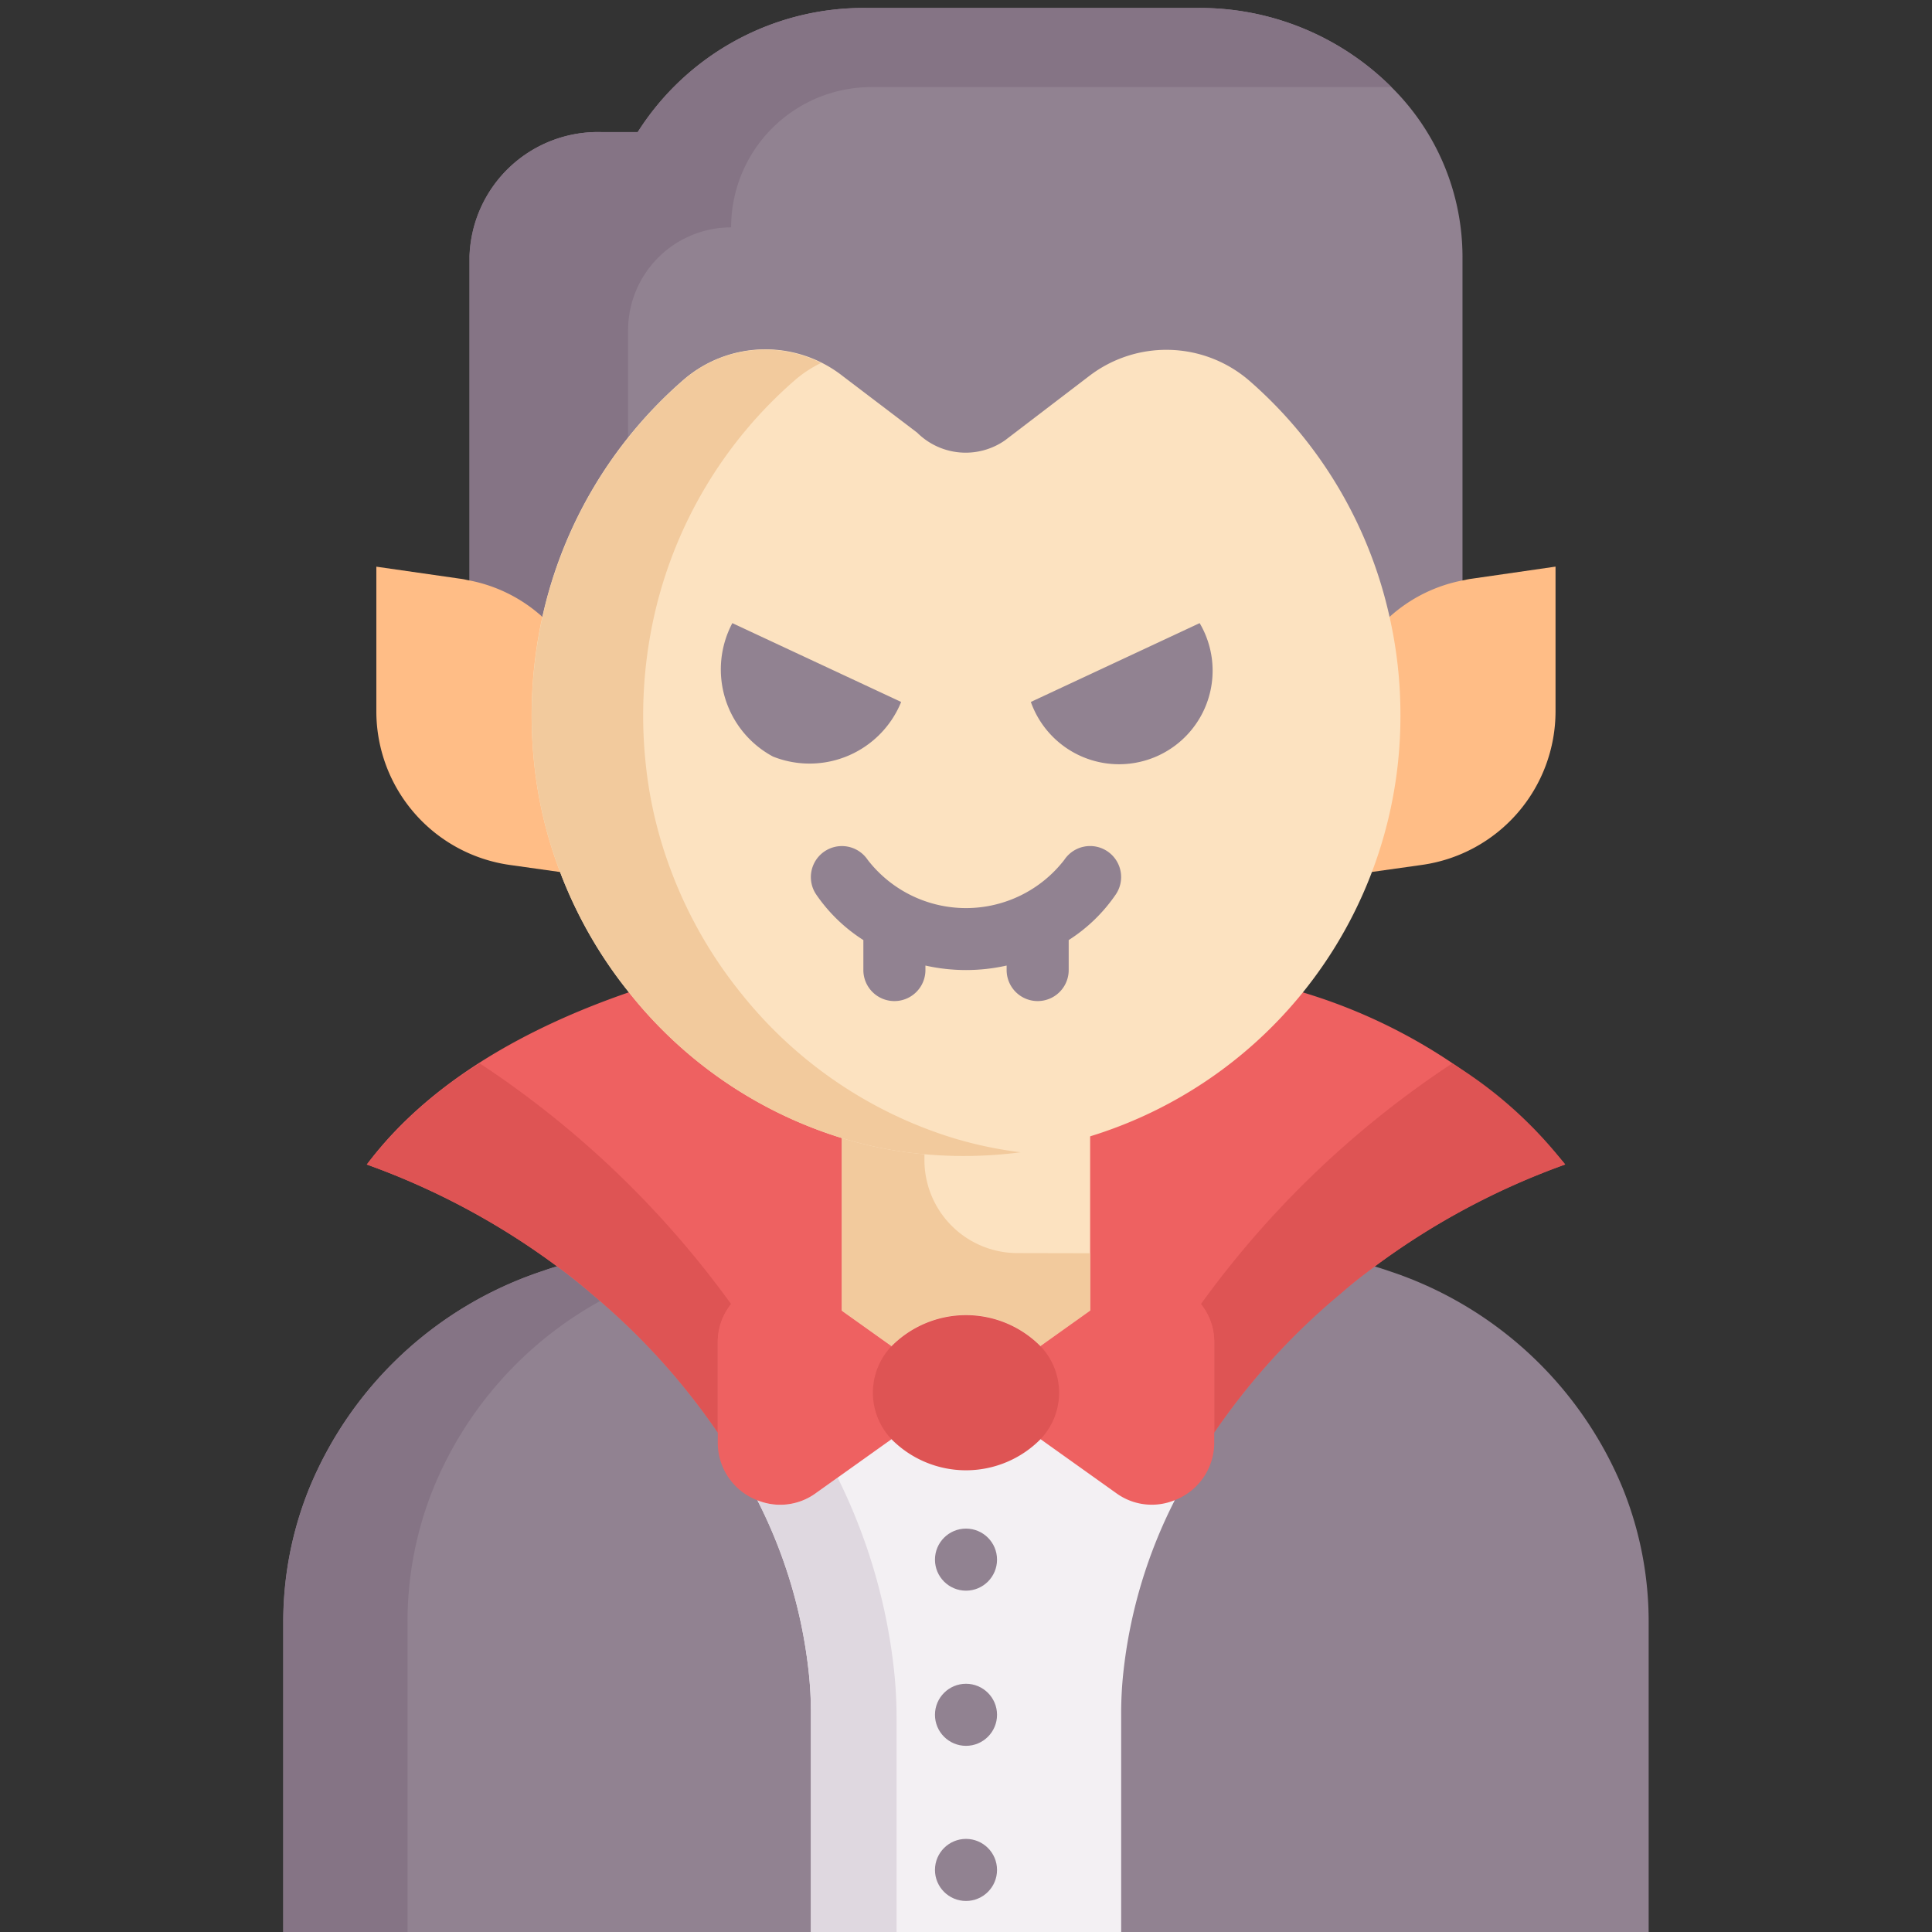 <?xml version="1.0" ?><svg data-name="Layer 1" id="Layer_1" viewBox="0 0 64 64" xmlns="http://www.w3.org/2000/svg"><rect x="0" y="0" width="64" height="64" fill="#333333" stroke="none"/><defs><style>.cls-1{fill:#918291;}.cls-2{fill:#857485;}.cls-3{fill:#ffbd86;}.cls-4{fill:#ee6161;}.cls-5{fill:#f3f0f3;}.cls-6{fill:#dfd8e0;}.cls-7{fill:#fce2c0;}.cls-8{fill:#de5454;}.cls-9{fill:#f2ca9d;}</style></defs><path class="cls-1" d="M48.529,22.293a5.016,5.016,0,0,0-2.5,1.223A14.542,14.542,0,0,0,41.4,15.7a4.2,4.2,0,0,0-5.324-.165l-2.786,2.128a2.279,2.279,0,0,1-2.909-.257l-2.457-1.871a4.152,4.152,0,0,0-5.253.1,14.55,14.55,0,0,0-1.86,1.953,14.287,14.287,0,0,0-2.837,5.921,5.016,5.016,0,0,0-2.5-1.223l.082-.442V8.488a4.256,4.256,0,0,1,4.389-4.112h1.183A8.859,8.859,0,0,1,28.711.264H39.679a8.986,8.986,0,0,1,6.414,2.621,7.917,7.917,0,0,1,2.354,5.6V21.851Z"/><path class="cls-2" d="M46.093,2.885H28.865a4.647,4.647,0,0,0-4.646,4.647h0a3.413,3.413,0,0,0-3.413,3.412V17.6a14.287,14.287,0,0,0-2.837,5.921,5.016,5.016,0,0,0-2.5-1.223l.082-.442V8.488a4.256,4.256,0,0,1,4.389-4.112h1.183A8.859,8.859,0,0,1,28.711.264H39.679A8.986,8.986,0,0,1,46.093,2.885Z"/><path class="cls-3" d="M17.969,20.437a5.026,5.026,0,0,0-2.5-1.224,1.824,1.824,0,0,0-.216-.041l-2.786-.4v4.79a5.139,5.139,0,0,0,4.41,5.089l1.676.236,1.853-3.342Z"/><path class="cls-3" d="M48.745,19.172a1.824,1.824,0,0,0-.216.041,5.026,5.026,0,0,0-2.5,1.224l-3.249,5.5,2.663,2.948,1.676-.236a5.139,5.139,0,0,0,4.41-5.089v-4.79Z"/><path class="cls-1" d="M53.751,49.29A12.659,12.659,0,0,0,46,42.1c-.144-.051-.3-.1-.452-.144h-27.1c-.154.041-.308.093-.452.144a12.659,12.659,0,0,0-7.751,7.2,11.778,11.778,0,0,0-.863,4.431V64H54.614V53.721A11.778,11.778,0,0,0,53.751,49.29Z"/><path class="cls-4" d="M43.194,32.885a33.437,33.437,0,0,0-22.357-.015c-3.252,1.119-6.585,2.9-8.686,5.705a24.388,24.388,0,0,1,6.3,3.372c.391.287.771.586,1.131.9a22.429,22.429,0,0,1,4.194,4.605H40.223v0a22.918,22.918,0,0,1,5.325-5.51,24.419,24.419,0,0,1,6.3-3.372A18.242,18.242,0,0,0,43.194,32.885Z"/><path class="cls-5" d="M37.052,45.141H27.276L25.092,49.7a16.4,16.4,0,0,1,1.7,5.7,12.575,12.575,0,0,1,.072,1.4V64H37.14V56.805a12.575,12.575,0,0,1,.072-1.4,16.4,16.4,0,0,1,1.7-5.7Z"/><path class="cls-6" d="M29.7,64V56.955a14.836,14.836,0,0,0-.083-1.616,18.933,18.933,0,0,0-1.869-6.391l-.725.517a2,2,0,0,1-1.933.237,16.4,16.4,0,0,1,1.7,5.7,12.575,12.575,0,0,1,.072,1.4V64Z"/><path class="cls-7" d="M36.112,35.635v9.837l-1.645,1.172a3.474,3.474,0,0,0-4.934,0l-1.645-1.172V35.635a13.344,13.344,0,0,0,2.508.514,1.742,1.742,0,0,0,.227.021A14.278,14.278,0,0,0,36.112,35.635Z"/><path class="cls-2" d="M14.361,49.29A12.5,12.5,0,0,1,19.876,43.1c-.459-.4-.931-.784-1.424-1.15-.154.041-.308.093-.452.144a12.659,12.659,0,0,0-7.751,7.2,11.778,11.778,0,0,0-.863,4.431V64H13.5V53.721A11.778,11.778,0,0,1,14.361,49.29Z"/><path class="cls-8" d="M24.219,43.2a1.965,1.965,0,0,0-.442,1.264v2.991a22.429,22.429,0,0,0-4.194-4.605c-.36-.318-.74-.617-1.131-.9a24.388,24.388,0,0,0-6.3-3.372,14.061,14.061,0,0,1,3.741-3.351A31.944,31.944,0,0,1,24.219,43.2Z"/><path class="cls-8" d="M39.781,43.2a1.965,1.965,0,0,1,.442,1.264v2.991a22.429,22.429,0,0,1,4.194-4.605c.36-.318.74-.617,1.131-.9a24.388,24.388,0,0,1,6.3-3.372,14.061,14.061,0,0,0-3.741-3.351A31.944,31.944,0,0,0,39.781,43.2Z"/><path class="cls-9" d="M36.112,41.515v1.9l-1.645,1.171a3.474,3.474,0,0,0-4.934,0l-1.645-1.171V37.691a13.424,13.424,0,0,0,2.508.514,1.742,1.742,0,0,0,.227.021v.2a3.083,3.083,0,0,0,3.083,3.084Z"/><circle class="cls-1" cx="32" cy="51.665" r="1.028"/><circle class="cls-1" cx="32" cy="56.805" r="1.028"/><circle class="cls-1" cx="32" cy="61.944" r="1.028"/><path class="cls-4" d="M27.888,43.421l-.863-.617a2.052,2.052,0,0,0-3.248,1.665V47.79A2.04,2.04,0,0,0,25.092,49.7a2,2,0,0,0,1.933-.237l2.508-1.788V44.593Z"/><path class="cls-4" d="M36.975,42.8l-.863.617-1.645,1.172v3.084l2.508,1.788a2,2,0,0,0,1.933.237,2.04,2.04,0,0,0,1.315-1.912V44.469A2.052,2.052,0,0,0,36.975,42.8Z"/><path class="cls-8" d="M34.467,44.593a2.235,2.235,0,0,1,0,3.084,3.474,3.474,0,0,1-4.934,0,2.235,2.235,0,0,1,0-3.084,3.474,3.474,0,0,1,4.934,0Z"/><path class="cls-7" d="M46.031,20.437A14.548,14.548,0,0,0,41.4,12.624a4.2,4.2,0,0,0-5.324-.164l-2.786,2.128a2.279,2.279,0,0,1-2.909-.257L27.919,12.46a4.149,4.149,0,0,0-5.253.1,14.575,14.575,0,0,0-4.7,7.874,15.141,15.141,0,0,0-.278,4.79,14.107,14.107,0,0,0,.864,3.659,14.619,14.619,0,0,0,2.282,3.988A14.415,14.415,0,0,0,27.888,37.7a13.344,13.344,0,0,0,2.508.514A14.556,14.556,0,0,0,46.391,23.685,14.657,14.657,0,0,0,46.031,20.437Z"/><path class="cls-9" d="M31.58,37.7a14.415,14.415,0,0,1-7.051-4.821,14.619,14.619,0,0,1-2.282-3.988,14.107,14.107,0,0,1-.864-3.659,15.141,15.141,0,0,1,.278-4.79,14.575,14.575,0,0,1,4.7-7.874,3.948,3.948,0,0,1,.837-.544,4.116,4.116,0,0,0-4.529.544,14.575,14.575,0,0,0-4.7,7.874,15.141,15.141,0,0,0-.278,4.79,14.107,14.107,0,0,0,.864,3.659,14.619,14.619,0,0,0,2.282,3.988A14.415,14.415,0,0,0,27.888,37.7a13.344,13.344,0,0,0,2.508.514,14.62,14.62,0,0,0,3.415-.043A13.386,13.386,0,0,1,31.58,37.7Z"/><path class="cls-1" d="M39.74,20.642a3.1,3.1,0,1,1-5.592,2.611Z"/><path class="cls-1" d="M24.26,20.642l5.592,2.611a3.275,3.275,0,0,1-4.246,1.809A3.275,3.275,0,0,1,24.26,20.642Z"/><path class="cls-1" d="M36.683,28.2a1.027,1.027,0,0,0-1.426.283,4.117,4.117,0,0,1-6.514,0,1.028,1.028,0,0,0-1.709,1.143A5.411,5.411,0,0,0,28.6,31.141v.993a1.028,1.028,0,0,0,2.056,0v-.149a6.145,6.145,0,0,0,2.69,0v.149a1.028,1.028,0,0,0,2.056,0v-.993a5.411,5.411,0,0,0,1.565-1.519A1.027,1.027,0,0,0,36.683,28.2Z"/></svg>